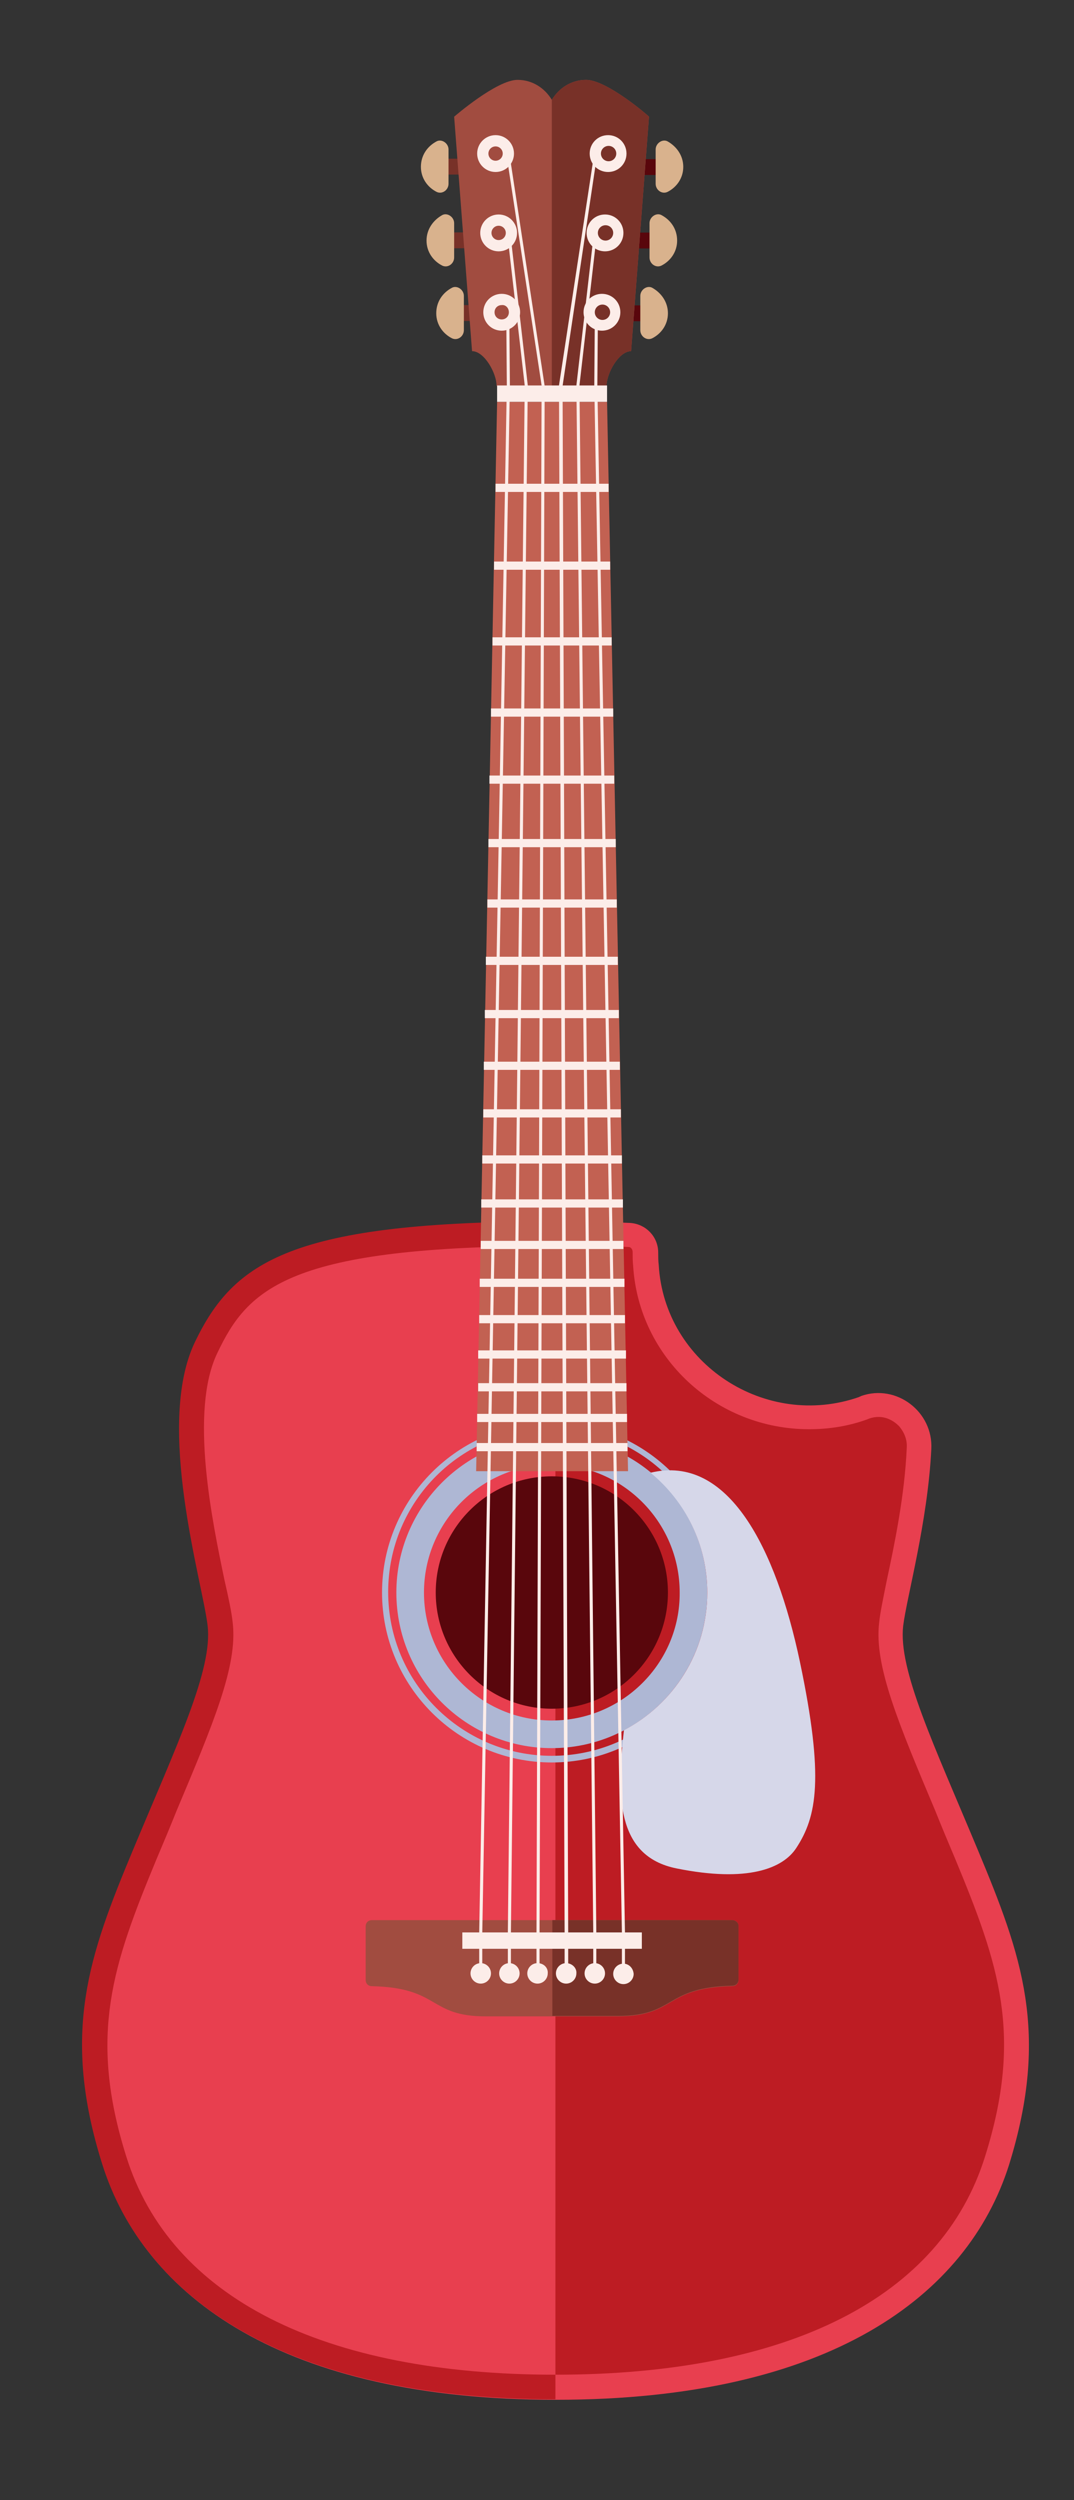 <?xml version="1.0" encoding="utf-8"?>
<!-- Generator: Adobe Illustrator 24.0.2, SVG Export Plug-In . SVG Version: 6.00 Build 0)  -->
<svg version="1.1" id="Layer_1" xmlns="http://www.w3.org/2000/svg" xmlns:xlink="http://www.w3.org/1999/xlink" x="0px" y="0px"
	 viewBox="0 0 210 488.4" enable-background="new 0 0 210 488.4" xml:space="preserve">
<rect x="0" y="0" width="210" height="488.4" fill="#333333" stroke="none"/>
<g id="Cutaway__x28_Western_x29__Guitar">
	<g>
		<path fill="#E83F4F" d="M191.2,361.4c-8.6-20.6-15.6-35.2-14.6-43.8c0.7-5.6,4.8-20.3,5.5-34.5c0.4-7.3-6.8-12.8-13.7-10.4
			c-0.1,0.1-0.3,0.1-0.4,0.2c-18.3,6.4-38.1-6.5-39.2-25.8c-0.1-0.8-0.1-1.6-0.1-2.4c0-3.1-2.4-5.6-5.5-5.8
			c-4.4-0.2-9.2-0.2-14.5-0.2c-51.6,0-62.9,7.8-70.5,23.6c-7.8,16.3,1.5,46.8,2.5,55.4c1,8.6-6,23.2-14.6,43.8
			c-8.6,20.6-14.1,35.7-6,61.4c8.1,25.7,35.2,45.9,88.6,45.9c53.4,0,80.5-20.3,88.6-45.9C205.3,397.1,199.8,382,191.2,361.4z"/>
	</g>
	<g>
		<path fill="#BD1C23" d="M24.7,421.3c-7.5-23.8-2.6-37.6,5.9-58.1c1.4-3.3,2.7-6.4,3.9-9.4c7.2-17.1,12-28.4,11-36.8
			c-0.2-2-0.8-4.8-1.6-8.3c-2.4-11.5-6.9-33-1.4-44.4c6-12.6,13.9-20.9,66.1-20.9l0-4.8c-51.6,0-62.9,7.8-70.5,23.6
			c-7.8,16.3,1.5,46.8,2.5,55.4c1,8.6-6,23.2-14.6,43.8c-8.6,20.6-14.1,35.7-6,61.4c8.1,25.7,35.2,45.9,88.6,45.9l0-4.8
			C63.1,463.9,33.3,448.8,24.7,421.3z"/>
	</g>
	<g>
		<path fill="#BD1C23" d="M186.8,363.2c-1.4-3.3-2.7-6.4-3.9-9.4c-7.2-17.1-12-28.4-11-36.8c0.2-2,0.8-4.8,1.5-8.3
			c1.5-7,3.5-16.6,3.9-25.9c0.1-1.6-0.5-3-1.5-4.2c-1.1-1.1-2.5-1.8-4-1.8c-0.6,0-1.2,0.1-1.8,0.3l-0.5,0.2
			c-3.6,1.3-7.4,1.9-11.3,1.9c-18.2,0-33.3-14-34.4-31.9c-0.1-0.9-0.1-1.8-0.1-2.7c0-0.5-0.3-1-0.8-1c-4.4-0.2-9.2-0.2-14.3-0.2
			v220.5c45.6,0,75.4-15.1,84-42.6C200.1,397.5,195.3,383.7,186.8,363.2z"/>
	</g>
	<g>
		<path fill="#AEB7D4" d="M107.9,336.1c-13.8,0-25-11.2-25-25c0-13.8,11.2-25,25-25c13.8,0,25,11.2,25,25
			C133,324.9,121.7,336.1,107.9,336.1z M107.9,277.9c-18.3,0-33.2,14.9-33.2,33.2c0,18.3,14.9,33.2,33.2,33.2
			c18.3,0,33.2-14.9,33.2-33.2C141.1,292.8,126.2,277.9,107.9,277.9z M107.9,343c-17.6,0-32-14.3-32-32s14.3-32,32-32s32,14.3,32,32
			S125.6,343,107.9,343z M107.9,280.7c-16.7,0-30.4,13.6-30.4,30.4s13.6,30.4,30.4,30.4c16.7,0,30.4-13.6,30.4-30.4
			S124.7,280.7,107.9,280.7z"/>
	</g>
	<g>
		<path fill="#D6D7E9" d="M156.4,324.6c-4.7-22.2-14-40.6-29.2-36.9c6.8,5.6,11.1,14,11.1,23.4c0,11.7-6.6,21.8-16.3,26.9
			c-1.4,12.5-1.7,24.6,10.3,27c13.9,2.8,20.8,0,23.4-4C159.7,354.9,161.2,347.4,156.4,324.6z"/>
	</g>
	<g>
		<path fill="#A14C40" d="M71.5,376.3v10.5c0,0.7,0.5,1.2,1.2,1.2c13.4,0.3,11,5.9,22.3,5.9h25.9c11.3,0,8.9-5.6,22.3-5.9
			c0.7,0,1.2-0.5,1.2-1.2v-10.5c0-0.7-0.5-1.2-1.2-1.2H72.7C72,375.1,71.5,375.6,71.5,376.3z"/>
	</g>
	<g>
		<path fill="#783128" d="M143.2,375.1h-35.2v18.7h12.9c11.3,0,8.9-5.6,22.3-5.9c0.7,0,1.2-0.5,1.2-1.2v-10.5
			C144.4,375.6,143.8,375.1,143.2,375.1z"/>
	</g>
	<g>
		<polygon fill="#C26152" points="93.1,287.4 122.8,287.4 118.7,78.5 97.2,78.5 		"/>
	</g>
	<g>
		<path fill="#FCEDE9" d="M94,383.5c-1.1,0-2,0.9-2,2c0,1.1,0.9,2,2,2c1.1,0,2-0.9,2-2C96,384.4,95.1,383.5,94,383.5z"/>
	</g>
	<g>
		<path fill="#FCEDE9" d="M110.7,383.5c-1.1,0-2,0.9-2,2c0,1.1,0.9,2,2,2c1.1,0,2-0.9,2-2C112.8,384.4,111.8,383.5,110.7,383.5z"/>
	</g>
	<g>
		<path fill="#FCEDE9" d="M105.1,383.5c-1.1,0-2,0.9-2,2c0,1.1,0.9,2,2,2s2-0.9,2-2C107.2,384.4,106.3,383.5,105.1,383.5z"/>
	</g>
	<g>
		<rect x="90.4" y="377.5" fill="#FCEDE9" width="35.1" height="3.2"/>
	</g>
	<g>
		<path fill="#FCEDE9" d="M99.6,383.5c-1.1,0-2,0.9-2,2c0,1.1,0.9,2,2,2c1.1,0,2-0.9,2-2C101.6,384.4,100.7,383.5,99.6,383.5z"/>
	</g>
	<g>
		<path fill="#FCEDE9" d="M121.9,383.6c-1.1,0-2,0.9-2,2c0,1.1,0.9,2,2,2c1.1,0,2-0.9,2-2C123.8,384.4,122.9,383.6,121.9,383.6z"/>
	</g>
	<g>
		<path fill="#FCEDE9" d="M116.3,383.5c-1.1,0-2,0.9-2,2c0,1.1,0.9,2,2,2s2-0.9,2-2C118.3,384.4,117.4,383.5,116.3,383.5z"/>
	</g>
	<g>
		<path fill="#FCEDE9" d="M95.7,153.1l0-1.6h24.4l0,1.6H95.7z M120.4,165.5l0-1.6H95.5l0,1.6H120.4z M120.6,177.3l0-1.6H95.3l0,1.6
			H120.6z M120.8,188.5l0-1.6H95l0,1.6H120.8z M121,198.9l0-1.6H94.8l0,1.6H121z M119.9,140l0-1.6H96l0,1.6H119.9z M121.2,209l0-1.6
			H94.6l0,1.6H121.2z M119.3,111.3l0-1.6H96.6l0,1.6H119.3z M96.9,94.5l0,1.6H119l0-1.6H96.9z M119.6,126.1l0-1.6H96.3l0,1.6H119.6z
			 M122.4,265.4l0-1.6H93.5l0,1.6H122.4z M122.6,277.8l0-1.6H93.3l0,1.6H122.6z M122.5,271.8l0-1.6h-29l0,1.6H122.5z M122.7,283.5
			l0-1.6H93.2l0,1.6H122.7z M122.2,258.5l0-1.6H93.7l0,1.6H122.2z M121.8,235.9l0-1.6H94.1l0,1.6H121.8z M121.4,218.3l0-1.6H94.5
			l0,1.6H121.4z M121.6,227.3l0-1.6H94.3l0,1.6H121.6z M121.9,244l0-1.6H94l0,1.6H121.9z M122.1,251.4l0-1.6H93.8l0,1.6H122.1z"/>
	</g>
	<g>
		<g>
			<g>
				<rect x="86.8" y="31" fill="#783128" width="5.8" height="3.1"/>
			</g>
			<g>
				<path fill="#D9B28D" d="M82.3,32.6c0,2.2,1.3,4,3.1,4.9c1.1,0.5,2.3-0.4,2.3-1.6v-6.7c0-1.2-1.3-2.1-2.3-1.6
					C83.5,28.6,82.3,30.4,82.3,32.6z"/>
			</g>
		</g>
		<g>
			<g>
				<rect x="88" y="45.4" fill="#783128" width="5.8" height="3.1"/>
			</g>
			<g>
				<path fill="#D9B28D" d="M83.4,47c0,2.2,1.3,4,3.1,4.9c1.1,0.5,2.3-0.4,2.3-1.6v-6.7c0-1.2-1.3-2.1-2.3-1.6
					C84.7,43,83.4,44.8,83.4,47z"/>
			</g>
		</g>
		<g>
			<g>
				<rect x="89.9" y="59.6" fill="#783128" width="5.8" height="3.1"/>
			</g>
			<g>
				<path fill="#D9B28D" d="M85.3,61.2c0,2.2,1.3,4,3.1,4.9c1.1,0.5,2.3-0.4,2.3-1.6v-6.7c0-1.2-1.3-2.1-2.3-1.6
					C86.5,57.2,85.3,59,85.3,61.2z"/>
			</g>
		</g>
		<g>
			<g>
				
					<rect x="123.2" y="31" transform="matrix(-1 -1.224647e-16 1.224647e-16 -1 252.177 65.185)" fill="#59060C" width="5.8" height="3.1"/>
			</g>
			<g>
				<path fill="#D9B28D" d="M133.6,32.6c0,2.2-1.3,4-3.1,4.9c-1.1,0.5-2.3-0.4-2.3-1.6v-6.7c0-1.2,1.3-2.1,2.3-1.6
					C132.3,28.6,133.6,30.4,133.6,32.6z"/>
			</g>
		</g>
		<g>
			<g>
				
					<rect x="122" y="45.4" transform="matrix(-1 -1.224647e-16 1.224647e-16 -1 249.821 93.935)" fill="#59060C" width="5.8" height="3.1"/>
			</g>
			<g>
				<path fill="#D9B28D" d="M132.4,47c0,2.2-1.3,4-3.1,4.9c-1.1,0.5-2.3-0.4-2.3-1.6v-6.7c0-1.2,1.3-2.1,2.3-1.6
					C131.2,43,132.4,44.8,132.4,47z"/>
			</g>
		</g>
		<g>
			<g>
				
					<rect x="120.2" y="59.6" transform="matrix(-1 -1.224647e-16 1.224647e-16 -1 246.14 122.357)" fill="#59060C" width="5.8" height="3.1"/>
			</g>
			<g>
				<path fill="#D9B28D" d="M130.6,61.2c0,2.2-1.3,4-3.1,4.9c-1.1,0.5-2.3-0.4-2.3-1.6v-6.7c0-1.2,1.3-2.1,2.3-1.6
					C129.3,57.2,130.6,59,130.6,61.2z"/>
			</g>
		</g>
		<g>
			<path fill="#A14C40" d="M114.6,15.6c-2.9,0-5.3,1.6-6.7,3.9c-1.4-2.3-3.8-3.9-6.7-3.9c-4.1,0-12.4,7.2-12.4,7.2l3.5,45.8
				c2.4,0,4.8,4.3,4.8,6.8h21.5c0-2.5,2.4-6.8,4.8-6.8l3.5-45.8C127,22.8,118.7,15.6,114.6,15.6z"/>
		</g>
		<g>
			<path fill="#783128" d="M114.6,15.6c-2.9,0-5.3,1.6-6.7,3.9v55.9h10.7c0-2.5,2.4-6.8,4.8-6.8l3.5-45.8
				C127,22.8,118.7,15.6,114.6,15.6z"/>
		</g>
		<g>
			<g>
				<path fill="#FCEDE9" d="M101.7,61c0,2-1.6,3.6-3.6,3.6c-2,0-3.6-1.6-3.6-3.6c0-2,1.6-3.6,3.6-3.6C100.1,57.4,101.7,59,101.7,61z
					"/>
			</g>
			<g>
				<circle fill="#FCEDE9" cx="97.5" cy="45.5" r="3.6"/>
			</g>
			<g>
				<circle fill="#FCEDE9" cx="96.9" cy="30" r="3.6"/>
			</g>
			<g>
				<path fill="#A14C40" d="M99.5,61c0,0.8-0.6,1.4-1.4,1.4c-0.8,0-1.4-0.6-1.4-1.4c0-0.8,0.6-1.4,1.4-1.4
					C98.9,59.5,99.5,60.2,99.5,61z"/>
			</g>
			<g>
				<circle fill="#A14C40" cx="97.5" cy="45.5" r="1.4"/>
			</g>
			<g>
				<circle fill="#A14C40" cx="96.9" cy="30" r="1.4"/>
			</g>
			<g>
				<path fill="#FCEDE9" d="M121.3,61c0,2-1.6,3.6-3.6,3.6c-2,0-3.6-1.6-3.6-3.6c0-2,1.6-3.6,3.6-3.6C119.7,57.4,121.3,59,121.3,61z
					"/>
			</g>
			<g>
				<path fill="#FCEDE9" d="M121.9,45.5c0,2-1.6,3.6-3.6,3.6c-2,0-3.6-1.6-3.6-3.6s1.6-3.6,3.6-3.6
					C120.3,41.9,121.9,43.5,121.9,45.5z"/>
			</g>
			<g>
				<path fill="#FCEDE9" d="M122.5,30c0,2-1.6,3.6-3.6,3.6c-2,0-3.6-1.6-3.6-3.6s1.6-3.6,3.6-3.6C120.9,26.4,122.5,28,122.5,30z"/>
			</g>
			<g>
				<circle fill="#783128" cx="117.8" cy="61" r="1.5"/>
			</g>
			<g>
				<circle fill="#783128" cx="118.4" cy="45.5" r="1.5"/>
			</g>
			<g>
				<circle fill="#783128" cx="119" cy="30" r="1.5"/>
			</g>
		</g>
		<g>
			<polygon fill="#FCEDE9" points="118.7,75.3 97.2,75.3 97.2,78.5 118.7,78.5 			"/>
		</g>
	</g>
	<g>
		<circle fill="#59060C" cx="107.9" cy="311.1" r="22.7"/>
	</g>
	<g>
		<g>
			<path fill="#FCEDE9" d="M94,385.8c-0.2,0-0.3-0.1-0.3-0.3v-8l5.4-302.2L99,62.9c0-0.2,0.1-0.3,0.3-0.3c0,0,0,0,0,0
				c0.2,0,0.3,0.1,0.3,0.3l0.1,12.5l-5.4,302.2v8C94.3,385.7,94.2,385.8,94,385.8z"/>
		</g>
		<g>
			<path fill="#FCEDE9" d="M99.6,385.8c-0.2,0-0.3-0.1-0.3-0.3v-8l3.3-302.2l-3.3-28.7c0-0.2,0.1-0.3,0.3-0.3c0.2,0,0.3,0.1,0.3,0.3
				l3.3,28.7l-3.3,302.2v8C99.9,385.7,99.7,385.8,99.6,385.8z"/>
		</g>
		<g>
			<path fill="#FCEDE9" d="M105.2,385.8c-0.2,0-0.3-0.1-0.3-0.3v-8l1-302.2L99,30c0-0.2,0.1-0.3,0.3-0.3c0.2,0,0.3,0.1,0.3,0.3
				l6.9,45.4l-1,302.2v8C105.5,385.7,105.3,385.8,105.2,385.8z"/>
		</g>
		<g>
			<path fill="#FCEDE9" d="M121.9,385.8c-0.2,0-0.3-0.1-0.3-0.3v-8l-5.4-302.2l0.1-12.5c0-0.2,0.1-0.3,0.3-0.3c0,0,0,0,0,0
				c0.2,0,0.3,0.1,0.3,0.3l-0.1,12.5l5.4,302.2v8C122.2,385.7,122,385.8,121.9,385.8z"/>
		</g>
		<g>
			<path fill="#FCEDE9" d="M116.3,385.8c-0.2,0-0.3-0.1-0.3-0.3v-8l-3.3-302.2l3.3-28.7c0-0.2,0.1-0.3,0.3-0.3
				c0.2,0,0.3,0.2,0.3,0.3l-3.3,28.7l3.3,302.1v8C116.6,385.7,116.5,385.8,116.3,385.8z"/>
		</g>
		<g>
			<path fill="#FCEDE9" d="M110.7,385.8c-0.2,0-0.3-0.1-0.3-0.3v-8l-1.1-302.2l6.9-45.4c0-0.2,0.2-0.3,0.3-0.3
				c0.2,0,0.3,0.2,0.3,0.3L110,75.4l1.1,302.1v8C111,385.7,110.9,385.8,110.7,385.8z"/>
		</g>
	</g>
</g>
</svg>

